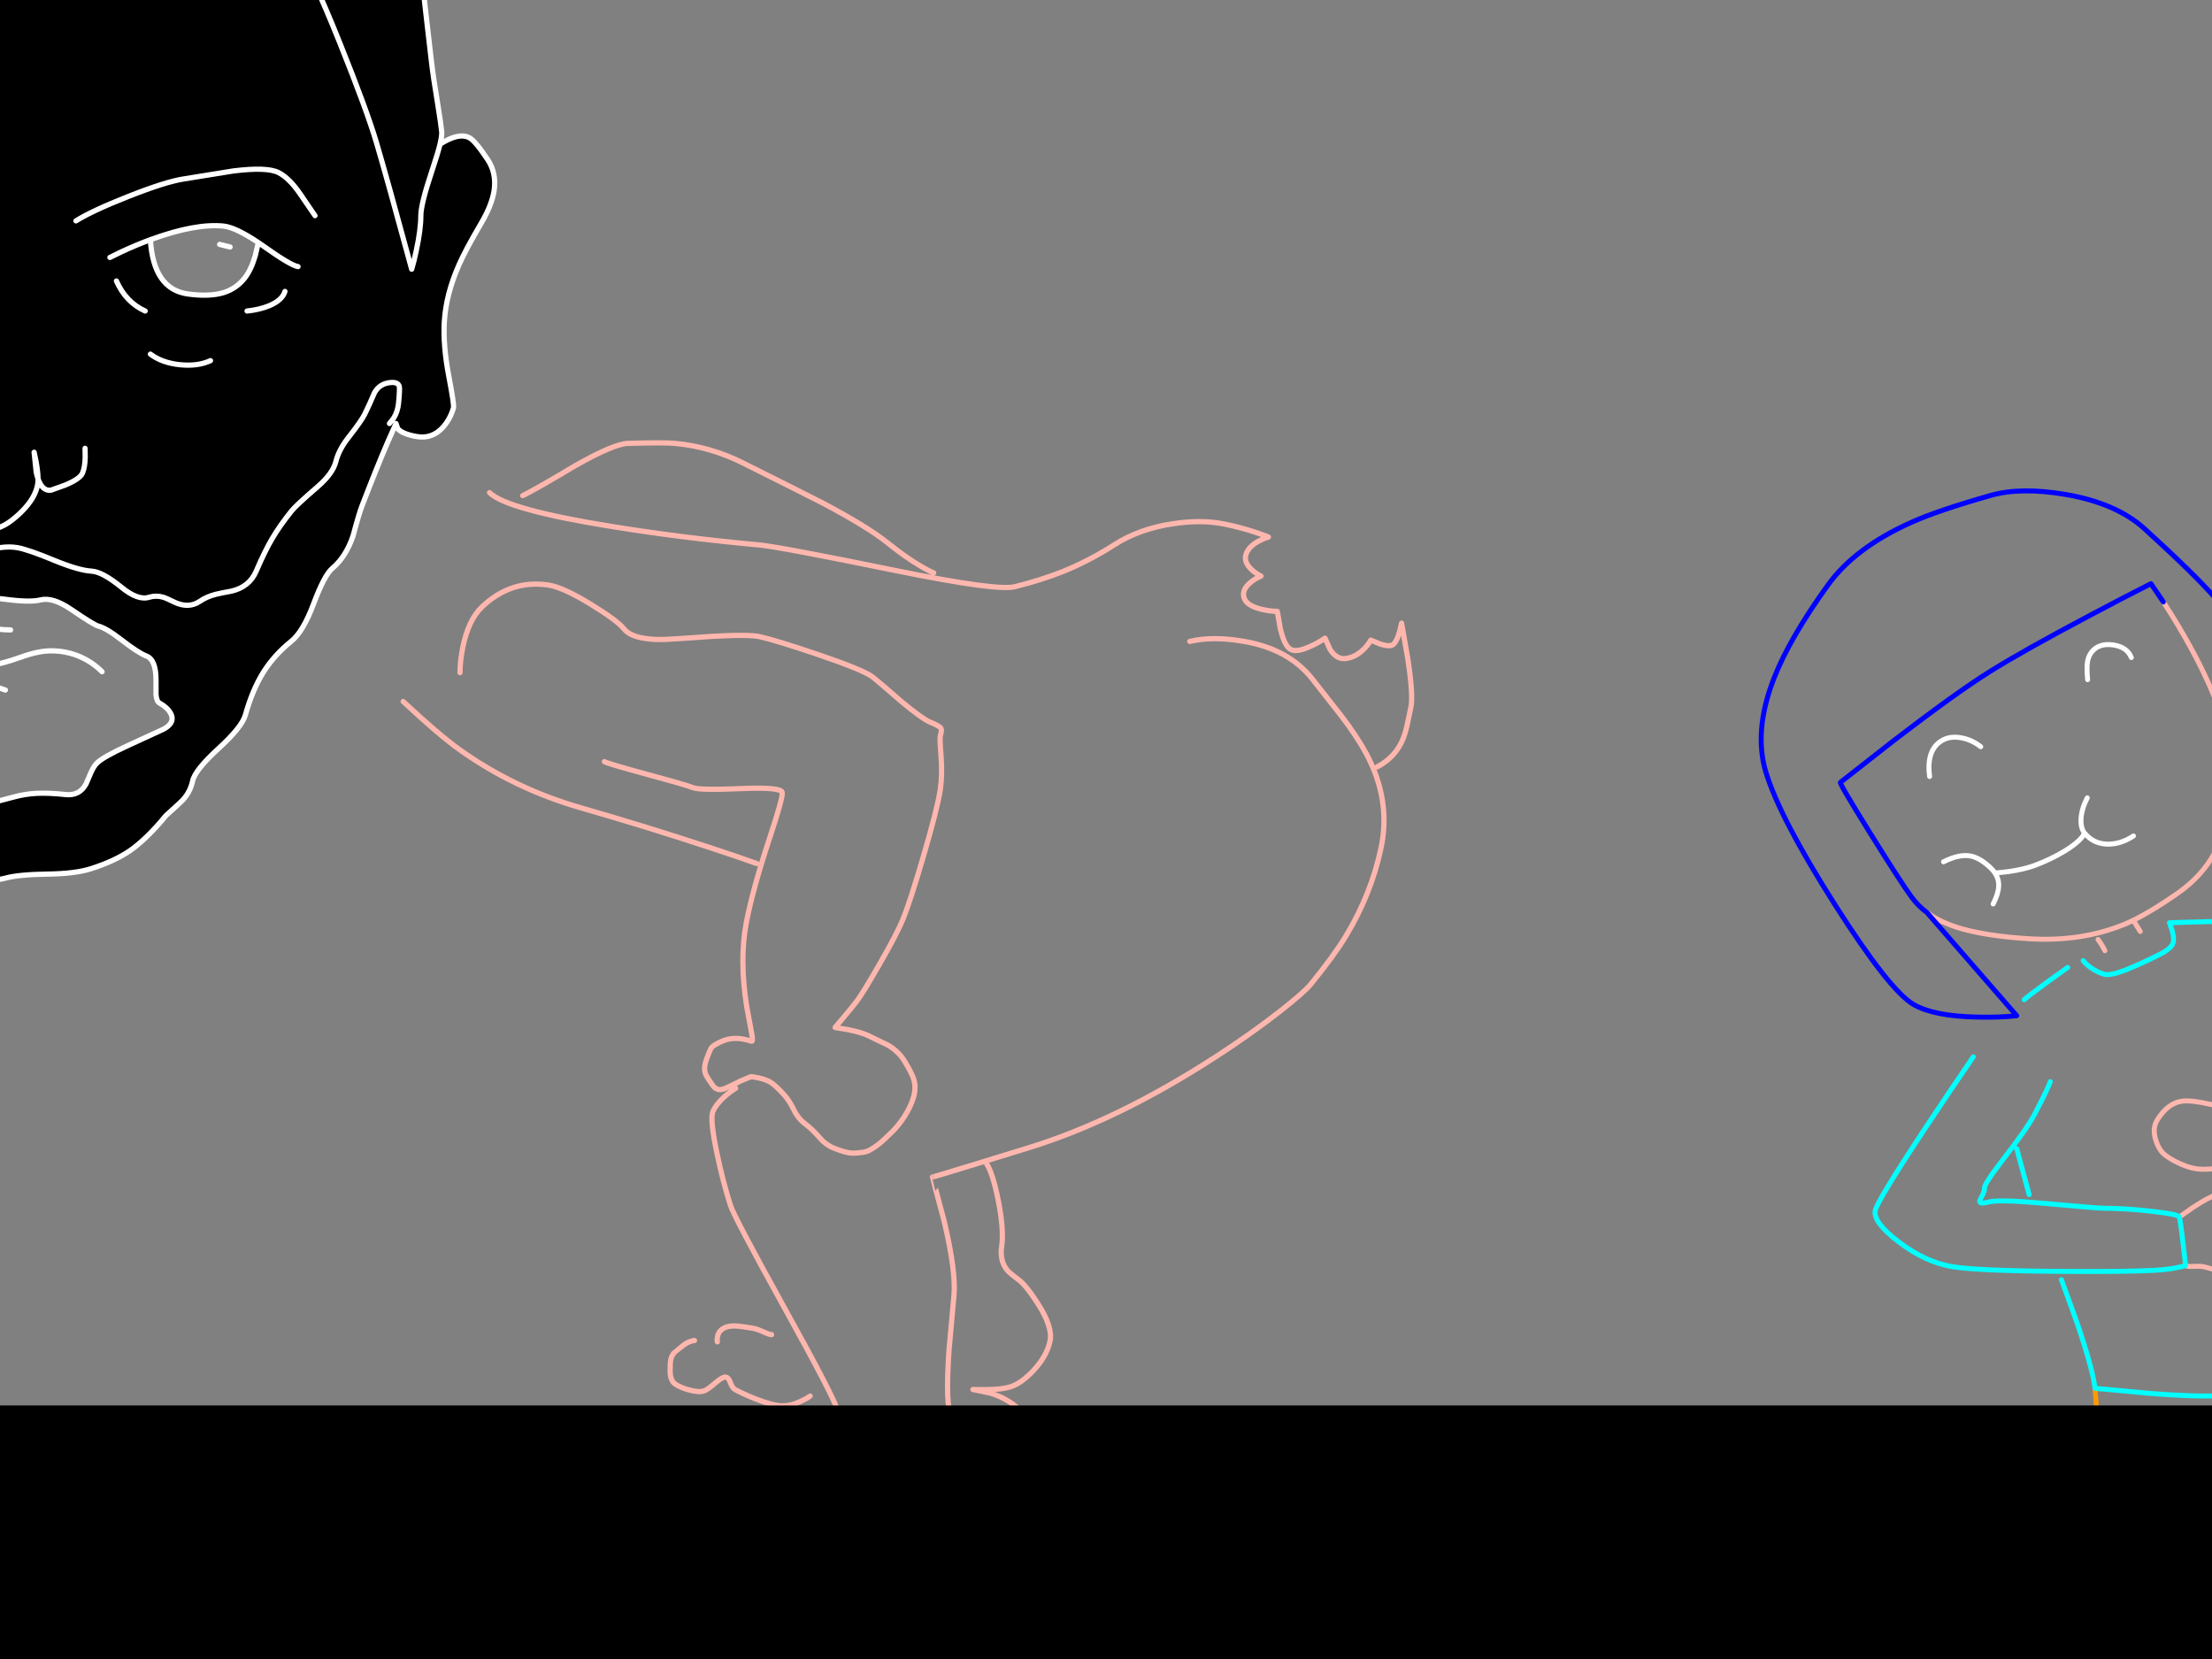 <?xml version="1.0" encoding="utf-8"?>
<svg id="EdithAnim06" image-rendering="inherit" baseProfile="basic" version="1.1" x="0px" y="0px" width="800" height="600" xmlns="http://www.w3.org/2000/svg" xmlns:xlink="http://www.w3.org/1999/xlink">
  <rect width="100%" height="100%" fill="#808080" stroke="none"/>
  <g id="Jean-Renof67r1" overflow="visible">
    <g id="Bec-nom-Jean">
      <path id="Layer3_0_1_STROKES" stroke="#F90" stroke-width="1.796" stroke-linejoin="round" stroke-linecap="round" fill="none" d="M790.4,457.691 Q790.22,457.557 790.041,457.422 M757.668,502.098 Q758.476,510 758.386,519.115 758.296,527.96 757.443,532.63 M808.584,438.609 Q806.294,438.923 805.396,439.103 805.082,439.238 804.858,439.238" test="Bec nom Jean"/>
      <path id="Layer3_0_2_STROKES" stroke="#FFF" stroke-width="1.796" stroke-linejoin="round" stroke-linecap="round" fill="none" d="M755.019,245.808 Q754.615,241.453 754.974,239.298 755.513,236.29 757.713,234.583 760.362,232.563 764.717,233.326 769.387,234.179 770.823,237.816 M754.884,288.553 Q752.863,292.459 752.639,296.051 752.421,299.467 753.919,301.305 753.947,301.35 753.986,301.395 757.264,305.301 762.517,305.301 767.187,305.256 771.587,302.337 M702.89,311.677 Q708.547,308.848 712.543,309.566 715.776,310.105 719.503,313.473 720.805,314.64 721.523,315.763 L726.417,315.224 Q732.03,314.416 735.801,313.024 741.594,310.868 746.533,307.905 750.962,305.234 752.908,302.854 753.548,302.059 753.919,301.305 M697.861,280.83 Q696.649,271.491 701.992,268.034 705.135,266.013 709.445,266.866 713.217,267.585 716.36,270.054 M721.523,315.763 Q722.517,317.268 722.78,318.95 722.925,319.931 722.825,320.971 722.601,323.44 720.85,326.943" test="Bec nom Jean"/>
      <path id="Layer3_0_3_STROKES" stroke="#FEB7AE" stroke-width="1.796" stroke-linejoin="round" stroke-linecap="round" fill="none" d="M782.408,217.701 Q787.796,225.963 792.331,234.269 805.739,258.889 807.013,275.802 807.082,276.713 807.103,278.002 807.417,296.411 800.996,308.354 796.416,316.84 787.796,322.902 776.167,331.029 768.399,334.261 752.774,340.682 733.871,339.515 719.368,338.617 709.894,336.012 701.902,333.767 696.918,330.041 M758.79,339.784 Q760.137,341.58 761.26,343.825 M820.124,396.134 Q817.115,393.978 813.748,391.778 807.013,387.468 805.172,387.513 803.241,387.558 802.343,388.86 801.715,389.803 801.715,390.97 801.715,393.574 802.209,395.729 802.837,398.423 804.049,399.501 805.845,401.073 805.531,400.983 802.747,400.13 799.335,399.366 792.51,397.84 789.232,398.244 783.979,398.917 780.163,405.114 778.322,408.077 779.669,412.342 780.836,416.069 783.081,417.775 785.416,419.526 788.649,420.963 792.6,422.714 795.743,422.849 800.547,423.074 808.45,421.502 M788.2,440.136 L793.273,436.588 Q798.931,432.907 801.715,432.054 806.878,430.527 807.956,430.392 811.009,429.988 812.042,432.054 813.029,434.029 809.707,436.588 808.001,437.846 805.396,439.103 M808.584,438.609 Q814.107,438.519 818.328,441.034 L824.075,444.311 Q829.732,448.218 829.328,451.585 828.789,455.806 826.499,458.949 824.075,462.316 820.797,462.81 816.262,463.484 811.997,463.259 806.429,462.945 805.082,461.014 804.678,460.43 802.388,459.667 801.221,459.263 797.629,458.275 796.012,457.826 793.408,458.006 791.163,458.14 790.4,457.691 M774.056,336.866 L771.811,333.274" test="Bec nom Jean"/>
      <path id="Layer3_0_4_STROKES" stroke="#00F" stroke-width="1.796" stroke-linejoin="round" stroke-linecap="round" fill="none" d="M810.829,282.267 L825.646,308.848 841.227,292.819 Q838.892,289.137 835.345,282.043 828.251,267.899 822.369,251.062 816.217,233.506 801.041,216.129 793.678,207.688 775.673,191.3 765.435,181.961 746.982,178.818 730.818,176.079 719.952,179.177 700.869,184.61 691.575,188.785 670.921,197.945 661.133,211.55 647.348,230.632 641.646,245.135 634.103,264.352 638.683,279.349 643.756,295.917 663.557,327.077 683.403,358.283 692.114,363.312 699.432,367.532 715.147,367.847 723.005,368.026 729.381,367.353 L696.918,330.041 Q693.73,327.706 691.216,324.249 687.399,319.04 676.219,301.08 664.949,282.941 665.623,282.941 L685.334,267.495 Q707.425,250.568 719.503,242.98 731.581,235.392 755.962,222.505 768.129,216.04 777.918,211.101 L782.408,217.701" test="Bec nom Jean"/>
      <path id="Layer3_0_5_STROKES" stroke="#0FF" stroke-width="1.796" stroke-linejoin="round" stroke-linecap="round" fill="none" d="M818.507,401.477 L816.711,404.754 Q815.05,409.02 815.589,413.824 816.172,418.808 816.756,419.212 817.385,419.661 821.426,420.559 825.377,422.176 841.676,422.804 856.897,423.388 864.575,422.625 872.971,421.816 881.233,420.245 891.245,418.359 893.984,416.518 896.813,414.632 902.111,406.101 907.14,398.019 907.679,395.191 908.217,392.586 906.287,386.749 904.266,380.598 900.495,374.088 897.082,368.161 886.441,360.618 878.539,355.05 870.861,351.189 864.62,348.091 851.464,343.062 837.096,337.539 832.92,337.09 825.916,336.686 821.92,336.461 814.601,336.057 810.919,334.845 806.923,333.498 801.849,333.318 799.694,333.229 792.465,333.498 L784.608,333.723 785.551,336.372 Q786.359,339.38 785.955,340.907 785.506,342.568 782.812,344.229 781.375,345.127 776.975,347.193 771.632,349.707 768.578,350.874 763.101,352.94 761.035,352.356 758.745,351.683 756.635,350.291 754.615,348.989 753.402,347.417 M729.381,415.441 L733.871,432.054 M790.4,457.691 Q790.4,457.647 790.445,457.647 788.649,441.483 788.2,440.136 787.885,439.148 778.097,438.07 768.578,436.993 761.26,436.993 758.656,436.993 739.169,435.197 722.96,433.715 719.054,434.748 715.147,435.78 716.18,433.805 717.976,430.437 717.707,429.809 717.258,428.641 724.487,419.257 733.287,407.897 735.667,403.318 740.606,393.889 741.504,391.195 M747.79,349.887 Q744.332,352.356 740.606,355.05 733.197,360.438 732.075,361.561 M713.666,382.215 Q705.045,394.787 696.289,408.032 678.778,434.523 678.195,437.891 677.476,442.156 686.726,449.16 696.334,456.479 706.033,458.096 714.833,459.577 744.243,459.802 768.938,459.981 778.771,459.443 784.114,459.173 787.796,458.365 789.637,458.006 790.4,457.691 M745.545,462.81 L751.202,478.435 Q756.949,495.363 757.668,502.098 L778.097,503.983 Q799.874,505.6 806.609,504.343 817.654,502.277 829.418,498.73 845.133,494.016 852.901,489.077 858.738,485.395 867.628,480.276 873.779,476.549 874.453,474.035 875.351,470.802 875.171,465.055 874.991,458.769 873.555,452.708 872.297,447.364 868.885,435.376 L865.697,424.421 M850.431,380.598 L856.044,390.925 M825.242,364.883 L848.456,374.806 Q871.804,385.133 872.657,387.109 875.351,393.395 872.657,394.742 871.579,395.28 861.701,394.742 851.194,394.158 848.411,394.742 845.492,395.325 840.194,395.729 834.357,396.134 831.977,396.538 828.834,397.076 826.41,398.379 824.03,399.636 823.671,399.681" test="Bec nom Jean"/>
    </g>
    <g id="Jean-Reno-body">
      <path id="Layer2_0_1_STROKES" stroke="#FEB7AE" stroke-width="1.89" stroke-linejoin="round" stroke-linecap="round" fill="none" d="M177.044,178.167 Q183.187,184.31 221.507,190.452 247.258,194.61 274.427,197.067 281.703,197.729 324.275,206.422 360.611,213.794 367.037,212.187 376.818,209.73 384.283,206.753 393.78,202.926 402.947,197.067 412.066,191.208 424.256,189.413 434.463,187.853 442.684,189.507 448.59,190.688 454.26,192.578 457.095,193.523 458.749,194.232 457.095,194.704 455.205,195.697 451.52,197.729 450.622,200.516 449.724,203.304 452.795,206.139 454.355,207.509 456.056,208.36 454.166,209.116 452.465,210.486 449.016,213.227 449.913,216.156 450.811,219.133 456.481,220.409 459.316,221.07 461.962,221.117 L463.001,227.165 Q464.466,233.497 466.687,234.82 468.908,236.143 474.294,233.591 476.987,232.363 479.208,230.804 L481.004,234.82 Q483.461,238.741 487.004,238.127 490.548,237.56 493.525,234.489 494.99,232.93 495.746,231.512 L499.195,232.93 Q502.881,234.111 504.062,232.93 505.243,231.748 506.188,228.441 L506.897,225.37 509.165,238.316 Q511.244,252.113 510.204,256.082 510.11,256.413 509.117,261.28 508.409,264.729 507.511,266.997 504.865,273.754 498.108,277.345 M430.304,231.985 Q438.526,230 449.771,231.938 466.167,234.725 474.719,245.687 478.027,249.94 484.925,258.681 490.832,266.383 494.139,272.573 503.069,289.299 499.526,306.404 496.029,323.225 486.674,338.675 482.374,345.763 474.011,356.016 471.648,358.898 462.86,365.797 452.417,373.971 439.707,382.193 404.222,405.203 371.951,415.126 L356.217,419.969 Q358.856,423.27 360.989,433.931 363.162,444.799 362.265,450.799 361.508,455.903 364.202,459.304 364.91,460.249 368.407,462.848 371.195,464.927 375.4,471.542 380.834,480.047 379.747,485.056 378.613,490.489 373.699,495.734 369.258,500.412 365.336,501.593 362.406,502.491 356.831,502.585 L351.869,502.538 358.295,503.861 Q365.525,506.176 369.825,511.043 375.4,517.375 377.668,521.816 380.314,526.919 378.802,529.943 377.763,532.07 374.975,538.496 371.525,544.449 365.1,547.426 359.099,550.214 346.011,547.142 339.443,545.394 336.655,544.685 331.93,543.504 330.135,543.646 327.772,543.835 309.203,548.56 290.397,553.379 283.83,554.041 276.931,554.749 268.662,551.253 264.788,549.458 263.229,548.843 260.677,547.757 259.496,547.898 255.716,548.087 253.778,548.324 250.424,548.796 247.919,550.733 245.085,552.907 241.21,551.962 237.525,551.064 236.58,548.607 235.493,545.819 235.587,544.166 235.729,541.85 237.997,540.102 240.076,538.496 243.383,537.929 245.037,537.692 246.266,537.739 245.368,536.7 244.754,535.33 243.525,532.589 244.848,531.124 246.313,529.518 250.14,528.715 253.353,528.053 255.952,528.29 257.086,528.384 254.534,526.589 251.369,524.368 252.408,523.328 253.637,522.1 256.803,522.194 258.267,522.242 261.858,522.856 263.087,523.045 265.071,524.462 266.489,525.502 267.528,524.982 270.836,523.328 275.277,521.249 282.081,518.083 284.775,517.186 289.027,515.768 293.28,514.823 M189.046,179.254 Q193.204,177.269 208.088,168.386 222.074,160.496 227.082,160.354 240.076,159.976 244.092,160.354 256.897,161.535 268.71,167.441 294.035,180.104 297.674,181.994 313.881,190.594 320.921,196.264 327.725,201.745 333.395,205.005 336.23,206.659 337.694,207.179 M166.366,243.277 Q166.366,239.214 167.358,234.205 169.39,224.141 174.398,219.416 184.935,209.494 198.496,211.62 203.694,212.423 213.852,218.66 223.208,224.378 225.665,227.449 227.602,229.859 232.421,230.756 236.107,231.465 241.021,231.229 243.667,231.134 257.606,230.142 271.025,229.386 274.852,230.284 281.184,231.748 295.831,236.71 312.605,242.427 315.723,244.931 318.086,246.821 326.118,253.814 333.631,260.051 336.513,261.232 339.821,262.556 340.34,263.453 340.671,264.068 340.057,266.241 339.821,267.092 340.34,273.376 340.86,280.227 340.057,285.614 339.065,292.276 333.962,309.711 329.142,326.154 326.591,332.391 324.512,337.541 317.944,348.976 311.943,359.418 309.817,362.159 308.352,364.096 305.045,368.018 L302.021,371.609 306.557,372.364 Q311.66,373.357 314.306,374.68 316.432,375.766 321.063,377.94 324.937,380.208 327.063,383.657 329.851,388.193 330.513,390.461 331.363,393.438 330.371,396.887 329.379,400.289 327.016,403.927 325.079,406.904 322.811,409.172 319.739,412.244 317.85,413.756 314.495,416.449 312.179,416.732 309.108,417.157 307.691,417.016 305.517,416.78 301.785,415.315 298.761,414.133 296.634,411.677 293.657,408.275 291.626,406.81 288.791,404.731 287.326,401.801 285.483,398.021 283.593,395.942 280.475,392.493 278.443,391.265 276.978,390.414 274.143,389.8 271.875,389.327 271.497,389.422 270.127,390.036 267.765,390.981 263.512,393.155 261.905,393.769 259.307,394.714 257.842,392.635 255.527,389.422 255.149,388.335 254.393,386.209 255.479,383.185 256.803,379.594 257.322,378.885 258.126,377.893 261.15,376.57 265.686,374.538 271.781,376.57 272.442,376.806 271.781,373.357 270.08,364.096 270.032,363.859 267.386,347.133 269.891,333.809 272.206,321.665 278.349,303.096 283.31,288.118 282.885,286.559 282.365,284.621 268.52,285.188 253.117,285.85 250.754,284.905 248.109,283.865 233.272,279.849 219.428,276.069 218.577,275.455 M145.812,253.72 Q159.042,266.052 166.461,271.297 186.211,285.33 210.308,292.229 233.933,299.032 256.188,306.356 267.292,309.994 273.671,312.31 M302.682,509.626 Q301.69,505.468 283.782,473.149 265.544,440.168 264.174,435.916 261.433,427.316 259.307,417.157 256.708,404.778 257.795,402.085 258.881,399.486 261.858,396.793 263.796,394.997 266.064,393.58 M292.996,504.901 Q291.72,505.846 289.736,506.744 285.861,508.586 282.601,508.444 279.246,508.303 273.057,505.846 268.568,504.05 265.827,502.538 264.835,501.971 264.079,499.845 263.417,498.049 262.284,498.049 261.15,498.049 258.693,500.176 255.905,502.585 254.723,503.011 252.928,503.672 249.337,502.727 246.171,501.877 244.328,500.648 242.864,499.703 242.486,497.53 242.249,496.018 242.438,492.852 242.58,490.537 243.903,489.166 243.95,489.072 246.927,486.709 248.392,485.528 249.951,485.056 250.707,484.819 251.18,484.819 M259.448,485.292 Q259.26,484.489 259.496,483.449 259.874,481.37 261.811,480.331 263.748,479.291 267.056,479.622 268.898,479.811 271.97,480.331 273.34,480.472 275.891,481.607 278.301,482.693 279.057,482.693 M293.28,522.147 Q286.145,525.88 278.349,529.66 262.851,537.314 259.732,537.739 256.614,538.165 253.259,538.023 L250.518,537.739 M356.217,419.969 L356.169,419.992 Q337.694,425.662 337.269,425.662 337.175,425.662 341.522,441.869 345.774,459.919 345.018,468.518 L343.223,488.269 Q341.852,508.681 344.073,512.225" test="Jean Reno body"/>
    </g>
    <g id="Jean-Renof0r1">
      <g id="JeanRenoFace">
        <path fill="#000" stroke="none" d="M44.185,-55.491 Q39.602,-52.137 37.381,-47.695 34.263,-41.411 28.687,-34.89 21.411,-26.291 16.119,-25.96 11.157,-25.677 -2.687,-31.11 -17.381,-37.3 -21.209,-38.718 -25.65,-40.371 -31.698,-47.553 -39.542,-56.814 -41.101,-58.137 -43.038,-59.791 -44.03,-62.343 -44.834,-65.178 -45.164,-66.264 -45.731,-68.202 -46.771,-68.627 -48.047,-69.194 -51.023,-68.06 -58.678,-65.461 -61.985,-63.996 -67.467,-61.587 -72.286,-56.72 -80.555,-48.64 -84.76,-44.529 -92.273,-37.111 -95.438,-33.048 -113.866,-8.95 -119.536,-1.863 -123.552,3.146 -125.679,8.674 -127.427,13.21 -128.986,21.29 -130.876,31.212 -138.908,58.617 L-139.239,88.904 Q-139.568,123.106 -139.334,143.762 -135.743,147.022 -133.239,152.125 -131.679,155.196 -128.514,162.615 -127.096,165.639 -126.245,172.442 -125.631,177.876 -121.899,182.932 -118.638,187.374 -114.527,190.634 -110.842,193.516 -108.196,197.58 -107.204,199.091 -102.384,209.77 -99.549,216.101 -95.911,216.952 -94.871,217.188 -86.697,220.968 -81.122,223.567 -77.483,222.15 -75.593,221.394 -73.184,221.488 -71.813,221.535 -69.026,221.724 -63.639,221.866 -58.111,217.425 -53.291,213.55 -43.7,210.148 -35.384,207.218 -33.541,204.667 -32.265,202.919 -30.659,202.872 -29.572,202.872 -27.446,203.769 -22.248,206.037 -18.846,204.667 -15.302,203.249 -6.845,199.753 .763,197.154 6.196,198.052 9.976,198.666 19.663,202.682 28.545,206.321 33.129,206.557 37.051,206.793 43.902,212.369 49.902,217.283 53.919,216.007 56.376,215.251 58.927,215.96 59.967,216.243 63.133,217.802 68.283,220.212 72.346,217.425 74.756,215.771 78.111,214.92 80.048,214.448 83.733,213.786 90.207,212.274 92.664,206.557 95.829,199.186 98.523,194.65 101.122,190.209 105.421,184.822 107.028,182.79 114.871,176.033 120.399,171.261 121.486,166.867 122.573,162.567 126.164,158.031 130.7,152.22 131.881,149.857 133.535,146.55 135.425,142.061 137.079,139.084 140.386,138.47 143.883,137.855 144.402,139.745 144.639,140.549 144.166,145.605 143.883,148.865 142.324,151.322 L140.859,153.165 142.324,151.322 Q143.883,148.865 144.166,145.605 144.639,140.549 144.402,139.745 143.883,137.855 140.386,138.47 137.079,139.084 135.425,142.061 133.535,146.55 131.881,149.857 130.7,152.22 126.164,158.031 122.573,162.567 121.486,166.867 120.399,171.261 114.871,176.033 107.028,182.79 105.421,184.822 101.122,190.209 98.523,194.65 95.829,199.186 92.664,206.557 90.207,212.274 83.733,213.786 80.048,214.448 78.111,214.92 74.756,215.771 72.346,217.425 68.283,220.212 63.133,217.802 59.967,216.243 58.927,215.96 56.376,215.251 53.919,216.007 49.902,217.283 43.902,212.369 37.051,206.793 33.129,206.557 28.545,206.321 19.663,202.682 9.976,198.666 6.196,198.052 .763,197.154 -6.845,199.753 -15.302,203.249 -18.846,204.667 -22.248,206.037 -27.446,203.769 -29.572,202.872 -30.659,202.872 -32.265,202.919 -33.541,204.667 -35.384,207.218 -43.7,210.148 -53.291,213.55 -58.111,217.425 -63.639,221.866 -69.026,221.724 -71.813,221.535 -73.184,221.488 -75.593,221.394 -77.483,222.15 -81.122,223.567 -86.697,220.968 -94.871,217.188 -95.911,216.952 -99.549,216.101 -102.384,209.77 -107.204,199.091 -108.196,197.58 -110.842,193.516 -114.527,190.634 -118.638,187.374 -121.899,182.932 -125.631,177.876 -126.245,172.442 -127.096,165.639 -128.514,162.615 -131.679,155.196 -133.239,152.125 -135.743,147.022 -139.334,143.762 -139.335,143.88 -139.334,143.998 -139.097,161.15 -138.436,167.34 -137.963,172.065 -136.168,179.955 -134.231,188.224 -131.348,197.816 -131.112,198.525 -124.781,211.613 -118.733,224.181 -116.701,232.072 -112.448,248.799 -109.566,253.287 -108.007,255.744 -104.841,258.721 -102.809,260.658 -96.856,266.092 -95.249,267.604 -89.485,274.975 -83.815,282.251 -82.114,283.764 -77.956,287.496 -70.112,291.654 -63.356,295.198 -59.528,299.64 -52.583,307.672 -46.818,310.79 -40.581,314.098 -31.178,314.287 -30.989,314.287 -16.295,317.028 -4.293,319.295 1.944,317.595 6.763,316.271 17.206,316.13 27.222,315.988 32.845,314.193 41.492,311.452 47.115,307.578 53.116,303.372 60.061,294.915 63.605,291.749 65.448,290.001 68.708,286.882 69.653,282.488 70.503,278.519 78.914,270.817 87.514,262.973 88.742,258.579 91.293,249.46 95.31,243.034 99.232,236.844 105.279,231.978 109.627,228.528 113.454,218.275 117.328,207.975 120.163,205.565 125.077,201.454 127.676,193.847 129.849,185.72 130.936,182.932 136.276,169.04 140.292,159.732 L143.221,153.165 143.836,155.007 Q145.489,156.992 150.781,157.89 156.31,158.835 160.231,154.487 162.83,151.558 164.011,147.495 164.295,146.455 162.358,136.296 160.184,124.956 160.704,116.262 161.318,106.387 165.949,95.897 168.264,90.558 173.981,80.825 177.903,74.163 178.706,68.918 179.651,62.634 176.344,57.672 171.855,50.916 169.776,49.829 165.949,47.797 159.145,52.144 158.247,55.782 156.168,61.972 152.199,73.879 152.199,77.99 152.199,82.998 150.545,90.7 149.742,94.527 148.891,97.362 139.914,64.287 136.134,51.53 132.637,39.765 122.904,15.525 112.083,-11.407 108.256,-15.565 103.956,-20.243 90.726,-31.252 77.355,-42.403 71.401,-46.278 68.85,-47.931 61.715,-54.641 56.99,-59.082 53.446,-59.082 49.005,-59.082 44.185,-55.491 M108.729,70.383 Q113.879,77.943 113.926,77.99 113.879,77.943 108.729,70.383 104.665,64.382 100.696,62.397 96.491,60.318 84.348,61.83 70.693,64.051 66.204,64.76 59.683,65.799 46.312,71.091 33.365,76.194 27.459,79.88 33.365,76.194 46.312,71.091 59.683,65.799 66.204,64.76 70.693,64.051 84.348,61.83 96.491,60.318 100.696,62.397 104.665,64.382 108.729,70.383 M93.42,87.723 L92.333,92.448 Q90.774,97.74 88.411,100.67 85.434,104.403 80.898,105.82 75.89,107.379 68.094,106.34 55.478,104.686 54.391,86.684 49.217,88.606 43.996,91.031 L39.744,93.11 43.996,91.031 Q49.217,88.606 54.391,86.684 54.462,86.662 54.533,86.636 70.74,80.73 80.851,81.77 85.246,82.234 93.42,87.723 94.385,88.373 95.404,89.094 105.185,96.039 107.784,96.417 105.185,96.039 95.404,89.094 94.385,88.373 93.42,87.723 M97.436,110.545 Q102.114,108.56 103.059,105.395 102.114,108.56 97.436,110.545 93.892,112.01 89.356,112.482 93.892,112.01 97.436,110.545 M65.07,131.902 Q71.496,132.564 76.126,130.437 71.496,132.564 65.07,131.902 58.597,131.24 54.391,128.075 58.597,131.24 65.07,131.902 M42.106,101.615 Q45.508,109.316 52.501,112.482 45.508,109.316 42.106,101.615 M30.813,165.402 L30.766,162.142 30.813,165.402 Q30.719,169.04 29.821,171.12 28.923,173.199 23.631,175.419 L18.481,177.262 Q15.363,177.782 13.756,173.151 13.756,173.34 13.756,173.482 13.756,176.837 11.535,180.475 9.079,184.397 4.306,188.13 -.939,192.24 -7.506,191.91 -14.688,191.531 -22.154,185.767 -28.485,180.9 -31.084,170.883 -33.068,163.37 -32.596,155.055 -32.312,149.857 -27.729,135.068 -22.862,120.042 -22.154,117.207 -21.209,113.664 -21.114,101.756 -21.209,89.33 -21.209,86.967 -21.209,82.053 -23.335,76.809 -26.17,69.957 -31.178,68.067 -34.25,66.933 -40.817,66.177 -46.913,65.469 -52.913,62.87 -61.229,59.231 -73.751,57.105 -86.556,54.885 -92.131,56.255 -97.565,57.625 -104.18,61.972 -110.322,66.083 -114.811,70.902 -110.322,66.083 -104.18,61.972 -97.565,57.625 -92.131,56.255 -86.556,54.885 -73.751,57.105 -61.229,59.231 -52.913,62.87 -46.913,65.469 -40.817,66.177 -34.25,66.933 -31.178,68.067 -26.17,69.957 -23.335,76.809 -21.209,82.053 -21.209,86.967 -21.209,89.33 -21.114,101.756 -21.209,113.664 -22.154,117.207 -22.862,120.042 -27.729,135.068 -32.312,149.857 -32.596,155.055 -33.068,163.37 -31.084,170.883 -28.485,180.9 -22.154,185.767 -14.688,191.531 -7.506,191.91 -.939,192.24 4.306,188.13 9.079,184.397 11.535,180.475 13.756,176.837 13.756,173.482 13.756,173.34 13.756,173.151 13.378,172.112 13.095,170.789 L12.339,163.56 13.048,166.914 Q13.709,170.6 13.756,173.151 15.363,177.782 18.481,177.262 L23.631,175.419 Q28.923,173.199 29.821,171.12 30.719,169.04 30.813,165.402 M35.491,226.402 Q38.468,227.158 44.043,231.505 50.092,236.183 52.974,237.27 56.423,238.593 56.423,245.963 56.423,250.783 56.423,251.161 56.612,253.665 57.699,254.28 61.006,256.169 61.951,258.485 63.227,261.509 59.116,263.73 58.408,264.107 46.17,269.683 37.287,273.746 35.019,276.015 33.885,277.149 32.845,279.511 L31.144,283.48 Q28.782,287.921 23.679,287.355 17.536,286.693 13,286.929 8.89,287.165 4.779,288.299 -5.096,290.993 -8.357,291.56 -18.185,293.213 -21.209,290.189 -31.462,280.078 -37.793,276.015 -40.25,274.455 -43.7,268.833 -46.913,263.54 -49.606,262.312 -52.724,260.895 -53.811,259.052 -54.803,256.642 -56.221,254.752 -57.969,252.39 -57.969,249.082 L-57.638,246.247 Q-55.465,240.388 -51.543,235.143 -49.795,232.828 -44.408,226.874 -41.81,223.992 -36.707,222.811 -30.706,221.346 -28.343,219.787 -25.13,217.661 -18.705,217.425 -11.286,217.188 -9.396,216.48 -6.892,215.582 1.755,216.716 10.827,217.944 14.701,216.952 19.096,215.865 25.805,220.449 33.979,226.024 35.491,226.402 M-39.683,88.385 Q-48.595,83.928 -51.827,82.431 L-51.401,83.518 Q-51.118,85.503 -51.968,89.802 -53.102,95.709 -57.024,98.685 -61.844,102.418 -71.341,102.087 -80.366,101.756 -84.666,95.897 -87.312,92.165 -88.493,84.983 -99.732,89.338 -102.526,93.11 -99.732,89.338 -88.493,84.983 -88.33,84.953 -88.162,84.888 -81.689,82.479 -74.034,80.447 -67.419,78.699 -64.726,78.462 -61.371,78.179 -52.724,82.006 -52.346,82.174 -51.827,82.431 -48.595,83.928 -39.683,88.385 M-44.219,106.387 Q-41.573,102.938 -41.573,99.252 -41.573,102.938 -44.219,106.387 -46.676,109.553 -50.078,111.065 -46.676,109.553 -44.219,106.387 M-97.517,111.017 Q-93.076,114.703 -88.351,115.79 -93.076,114.703 -97.517,111.017 -102.148,107.143 -104.888,101.615 -102.148,107.143 -97.517,111.017 M-88.823,124.295 Q-83.909,128.595 -81.83,129.445 -76.444,131.619 -68.506,128.547 -76.444,131.619 -81.83,129.445 -83.909,128.595 -88.823,124.295 M98.286,-89.842 Q93.467,-91.26 91.341,-92.63 88.411,-94.425 87.939,-97.355 87.041,-102.647 95.215,-107.608 99.279,-110.112 103.531,-111.53 99.42,-112.002 93.987,-111.766 83.119,-111.294 76.599,-107.75 73.102,-105.813 70.126,-106.285 68.141,-106.569 65.212,-108.317 61.762,-110.396 60.203,-110.916 57.037,-112.002 53.446,-111.057 47.445,-109.498 36.011,-114.885 29.301,-118.05 28.404,-118.428 24.765,-119.846 23.206,-119.09 20.041,-117.483 .148,-118.381 -17.429,-119.184 -26.453,-120.507 -32.407,-121.405 -41.337,-128.823 L-49.133,-136.1 -48.472,-132.84 Q-47.763,-129.012 -47.669,-125.988 -47.291,-116.444 -52.913,-119.09 -58.536,-121.736 -70.443,-122.114 L-81.263,-121.925 -73.514,-114.837 Q-66.805,-107.986 -71.813,-109.167 -76.822,-110.349 -87.359,-106.096 L-96.856,-101.607 -94.682,-101.466 Q-92.178,-101.182 -90.524,-100.473 -85.232,-98.253 -90.241,-92.63 -100.872,-80.723 -106.259,-73.824 -117.788,-59.035 -127.568,-41.553 -135.506,-27.378 -138.152,5.934 -139.806,27.054 -139.145,51.388 -139.05,55.924 -138.908,58.617 -130.876,31.212 -128.986,21.29 -127.427,13.21 -125.679,8.674 -123.552,3.146 -119.536,-1.863 -113.866,-8.95 -95.438,-33.048 -92.273,-37.111 -84.76,-44.529 -80.555,-48.64 -72.286,-56.72 -67.467,-61.587 -61.985,-63.996 -58.678,-65.461 -51.023,-68.06 -48.047,-69.194 -46.771,-68.627 -45.731,-68.202 -45.164,-66.264 -44.834,-65.178 -44.03,-62.343 -43.038,-59.791 -41.101,-58.137 -39.542,-56.814 -31.698,-47.553 -25.65,-40.371 -21.209,-38.718 -17.381,-37.3 -2.687,-31.11 11.157,-25.677 16.119,-25.96 21.411,-26.291 28.687,-34.89 34.263,-41.411 37.381,-47.695 39.602,-52.137 44.185,-55.491 49.005,-59.082 53.446,-59.082 56.99,-59.082 61.715,-54.641 68.85,-47.931 71.401,-46.278 77.355,-42.403 90.726,-31.252 103.956,-20.243 108.256,-15.565 112.083,-11.407 122.904,15.525 132.637,39.765 136.134,51.53 139.914,64.287 148.891,97.362 149.742,94.527 150.545,90.7 152.199,82.998 152.199,77.99 152.199,73.879 156.168,61.972 158.247,55.782 159.145,52.144 159.853,49.025 159.759,47.75 159.522,45.151 158.247,37.26 156.735,28.283 155.979,21.762 153.285,-1.437 152.908,-5.218 150.97,-24.023 151.254,-29.74 151.585,-36.166 137.362,-56.578 123.66,-76.281 115.344,-82.707 110.949,-86.109 98.286,-89.842Z" test="JeanRenoFace" vector-effect="non-scaling-stroke" stroke-width="1"/>
        <path id="Layer4_0_1_STROKES" stroke="#FFF" stroke-width="1.89" stroke-linejoin="round" stroke-linecap="round" fill="none" d="M-138.908,58.617 Q-139.05,55.924 -139.145,51.388 -139.806,27.054 -138.152,5.934 -135.506,-27.378 -127.568,-41.553 -117.788,-59.035 -106.259,-73.824 -100.872,-80.723 -90.241,-92.63 -85.232,-98.253 -90.524,-100.473 -92.178,-101.182 -94.682,-101.466 L-96.856,-101.607 -87.359,-106.096 Q-76.822,-110.349 -71.813,-109.167 -66.805,-107.986 -73.514,-114.837 L-81.263,-121.925 -70.443,-122.114 Q-58.536,-121.736 -52.913,-119.09 -47.291,-116.444 -47.669,-125.988 -47.763,-129.012 -48.472,-132.84 L-49.133,-136.1 -41.337,-128.823 Q-32.407,-121.405 -26.453,-120.507 -17.429,-119.184 .148,-118.381 20.041,-117.483 23.206,-119.09 24.765,-119.846 28.404,-118.428 29.301,-118.05 36.011,-114.885 47.445,-109.498 53.446,-111.057 57.037,-112.002 60.203,-110.916 61.762,-110.396 65.212,-108.317 68.141,-106.569 70.126,-106.285 73.102,-105.813 76.599,-107.75 83.119,-111.294 93.987,-111.766 99.42,-112.002 103.531,-111.53 99.279,-110.112 95.215,-107.608 87.041,-102.647 87.939,-97.355 88.411,-94.425 91.341,-92.63 93.467,-91.26 98.286,-89.842 110.949,-86.109 115.344,-82.707 123.66,-76.281 137.362,-56.578 151.585,-36.166 151.254,-29.74 150.97,-24.023 152.908,-5.218 153.285,-1.437 155.979,21.762 156.735,28.283 158.247,37.26 159.522,45.151 159.759,47.75 159.853,49.025 159.145,52.144 165.949,47.797 169.776,49.829 171.855,50.916 176.344,57.672 179.651,62.634 178.706,68.918 177.903,74.163 173.981,80.825 168.264,90.558 165.949,95.897 161.318,106.387 160.704,116.262 160.184,124.956 162.358,136.296 164.295,146.455 164.011,147.495 162.83,151.558 160.231,154.487 156.31,158.835 150.781,157.89 145.489,156.992 143.836,155.007 L143.221,153.165 140.292,159.732 Q136.276,169.04 130.936,182.932 129.849,185.72 127.676,193.847 125.077,201.454 120.163,205.565 117.328,207.975 113.454,218.275 109.627,228.528 105.279,231.978 99.232,236.844 95.31,243.034 91.293,249.46 88.742,258.579 87.514,262.973 78.914,270.817 70.503,278.519 69.653,282.488 68.708,286.882 65.448,290.001 63.605,291.749 60.061,294.915 53.116,303.372 47.115,307.578 41.492,311.452 32.845,314.193 27.222,315.988 17.206,316.13 6.763,316.271 1.944,317.595 -4.293,319.295 -16.295,317.028 -30.989,314.287 -31.178,314.287 -40.581,314.098 -46.818,310.79 -52.583,307.672 -59.528,299.64 -63.356,295.198 -70.112,291.654 -77.956,287.496 -82.114,283.764 -83.815,282.251 -89.485,274.975 -95.249,267.604 -96.856,266.092 -102.809,260.658 -104.841,258.721 -108.007,255.744 -109.566,253.287 -112.448,248.799 -116.701,232.072 -118.733,224.181 -124.781,211.613 -131.112,198.525 -131.348,197.816 -134.231,188.224 -136.168,179.955 -137.963,172.065 -138.436,167.34 -139.097,161.15 -139.334,143.998 -139.335,143.88 -139.334,143.762 -139.568,123.106 -139.239,88.904 L-138.908,58.617 Q-130.876,31.212 -128.986,21.29 -127.427,13.21 -125.679,8.674 -123.552,3.146 -119.536,-1.863 -113.866,-8.95 -95.438,-33.048 -92.273,-37.111 -84.76,-44.529 -80.555,-48.64 -72.286,-56.72 -67.467,-61.587 -61.985,-63.996 -58.678,-65.461 -51.023,-68.06 -48.047,-69.194 -46.771,-68.627 -45.731,-68.202 -45.164,-66.264 -44.834,-65.178 -44.03,-62.343 -43.038,-59.791 -41.101,-58.137 -39.542,-56.814 -31.698,-47.553 -25.65,-40.371 -21.209,-38.718 -17.381,-37.3 -2.687,-31.11 11.157,-25.677 16.119,-25.96 21.411,-26.291 28.687,-34.89 34.263,-41.411 37.381,-47.695 39.602,-52.137 44.185,-55.491 49.005,-59.082 53.446,-59.082 56.99,-59.082 61.715,-54.641 68.85,-47.931 71.401,-46.278 77.355,-42.403 90.726,-31.252 103.956,-20.243 108.256,-15.565 112.083,-11.407 122.904,15.525 132.637,39.765 136.134,51.53 139.914,64.287 148.891,97.362 149.742,94.527 150.545,90.7 152.199,82.998 152.199,77.99 152.199,73.879 156.168,61.972 158.247,55.782 159.145,52.144 M27.459,79.88 Q33.365,76.194 46.312,71.091 59.683,65.799 66.204,64.76 70.693,64.051 84.348,61.83 96.491,60.318 100.696,62.397 104.665,64.382 108.729,70.383 113.879,77.943 113.926,77.99 M54.391,86.684 Q55.478,104.686 68.094,106.34 75.89,107.379 80.898,105.82 85.434,104.403 88.411,100.67 90.774,97.74 92.333,92.448 L93.42,87.723 Q85.246,82.234 80.851,81.77 70.74,80.73 54.533,86.636 54.462,86.662 54.391,86.684 49.217,88.606 43.996,91.031 L39.744,93.11 M93.42,87.723 Q94.385,88.373 95.404,89.094 105.185,96.039 107.784,96.417 M89.356,112.482 Q93.892,112.01 97.436,110.545 102.114,108.56 103.059,105.395 M-139.334,143.762 Q-135.743,147.022 -133.239,152.125 -131.679,155.196 -128.514,162.615 -127.096,165.639 -126.245,172.442 -125.631,177.876 -121.899,182.932 -118.638,187.374 -114.527,190.634 -110.842,193.516 -108.196,197.58 -107.204,199.091 -102.384,209.77 -99.549,216.101 -95.911,216.952 -94.871,217.188 -86.697,220.968 -81.122,223.567 -77.483,222.15 -75.593,221.394 -73.184,221.488 -71.813,221.535 -69.026,221.724 -63.639,221.866 -58.111,217.425 -53.291,213.55 -43.7,210.148 -35.384,207.218 -33.541,204.667 -32.265,202.919 -30.659,202.872 -29.572,202.872 -27.446,203.769 -22.248,206.037 -18.846,204.667 -15.302,203.249 -6.845,199.753 .763,197.154 6.196,198.052 9.976,198.666 19.663,202.682 28.545,206.321 33.129,206.557 37.051,206.793 43.902,212.369 49.902,217.283 53.919,216.007 56.376,215.251 58.927,215.96 59.967,216.243 63.133,217.802 68.283,220.212 72.346,217.425 74.756,215.771 78.111,214.92 80.048,214.448 83.733,213.786 90.207,212.274 92.664,206.557 95.829,199.186 98.523,194.65 101.122,190.209 105.421,184.822 107.028,182.79 114.871,176.033 120.399,171.261 121.486,166.867 122.573,162.567 126.164,158.031 130.7,152.22 131.881,149.857 133.535,146.55 135.425,142.061 137.079,139.084 140.386,138.47 143.883,137.855 144.402,139.745 144.639,140.549 144.166,145.605 143.883,148.865 142.324,151.322 L140.859,153.165 M79.434,88.385 L83.214,89.33 M54.391,128.075 Q58.597,131.24 65.07,131.902 71.496,132.564 76.126,130.437 M42.106,101.615 Q45.508,109.316 52.501,112.482 M13.756,173.151 Q15.363,177.782 18.481,177.262 L23.631,175.419 Q28.923,173.199 29.821,171.12 30.719,169.04 30.813,165.402 L30.766,162.142 M13.756,173.151 Q13.709,170.6 13.048,166.914 L12.339,163.56 13.095,170.789 Q13.378,172.112 13.756,173.151 13.756,173.34 13.756,173.482 13.756,176.837 11.535,180.475 9.079,184.397 4.306,188.13 -.939,192.24 -7.506,191.91 -14.688,191.531 -22.154,185.767 -28.485,180.9 -31.084,170.883 -33.068,163.37 -32.596,155.055 -32.312,149.857 -27.729,135.068 -22.862,120.042 -22.154,117.207 -21.209,113.664 -21.114,101.756 -21.209,89.33 -21.209,86.967 -21.209,82.053 -23.335,76.809 -26.17,69.957 -31.178,68.067 -34.25,66.933 -40.817,66.177 -46.913,65.469 -52.913,62.87 -61.229,59.231 -73.751,57.105 -86.556,54.885 -92.131,56.255 -97.565,57.625 -104.18,61.972 -110.322,66.083 -114.811,70.902 M-42.991,242.467 Q-38.833,239.821 -33.257,238.215 -27.209,236.466 -22.154,236.797 -19.413,236.986 -13.223,239.207 -8.026,241.097 -3.254,240.577 .526,240.152 7.614,237.648 13.898,235.38 18.481,235.38 24.34,235.38 29.49,237.742 33.649,239.679 36.909,242.939 M-57.638,246.247 Q-55.465,240.388 -51.543,235.143 -49.795,232.828 -44.408,226.874 -41.81,223.992 -36.707,222.811 -30.706,221.346 -28.343,219.787 -25.13,217.661 -18.705,217.425 -11.286,217.188 -9.396,216.48 -6.892,215.582 1.755,216.716 10.827,217.944 14.701,216.952 19.096,215.865 25.805,220.449 33.979,226.024 35.491,226.402 38.468,227.158 44.043,231.505 50.092,236.183 52.974,237.27 56.423,238.593 56.423,245.963 56.423,250.783 56.423,251.161 56.612,253.665 57.699,254.28 61.006,256.169 61.951,258.485 63.227,261.509 59.116,263.73 58.408,264.107 46.17,269.683 37.287,273.746 35.019,276.015 33.885,277.149 32.845,279.511 L31.144,283.48 Q28.782,287.921 23.679,287.355 17.536,286.693 13,286.929 8.89,287.165 4.779,288.299 -5.096,290.993 -8.357,291.56 -18.185,293.213 -21.209,290.189 -31.462,280.078 -37.793,276.015 -40.25,274.455 -43.7,268.833 -46.913,263.54 -49.606,262.312 -52.724,260.895 -53.811,259.052 -54.803,256.642 -56.221,254.752 -57.969,252.39 -57.969,249.082 L-57.638,246.247Z M-139.853,51.057 Q-145.051,44.111 -153.178,43.781 -161.21,43.497 -163.006,49.64 -164.234,53.845 -157.997,67.406 -151.193,82.101 -151.193,86.967 -151.193,92.165 -150.957,110.403 -150.957,127.177 -152.139,132.8 -153.414,138.942 -151.146,141.069 -149.351,142.722 -145.523,141.825 M-39.683,88.385 Q-48.595,83.928 -51.803,82.431 L-51.401,83.518 Q-51.118,85.503 -51.968,89.802 -53.102,95.709 -57.024,98.685 -61.844,102.418 -71.341,102.087 -80.366,101.756 -84.666,95.897 -87.312,92.165 -88.493,85.006 -99.732,89.338 -102.526,93.11 M-51.803,82.431 Q-52.346,82.174 -52.724,82.006 -61.371,78.179 -64.726,78.462 -67.419,78.699 -74.034,80.447 -81.689,82.479 -88.162,84.888 -88.33,84.953 -88.493,85.006 M-63.781,84.605 L-61.418,85.077 M-50.078,111.065 Q-46.676,109.553 -44.219,106.387 -41.573,102.938 -41.573,99.252 M-104.888,101.615 Q-102.148,107.143 -97.517,111.017 -93.076,114.703 -88.351,115.79 M-88.823,124.295 Q-83.909,128.595 -81.83,129.445 -76.444,131.619 -68.506,128.547 M-8.924,226.402 Q-.419,227.82 3.834,227.82 M-8.451,248.61 Q-4.813,248.137 -3.774,248.184 -1.553,248.279 1.944,249.555" test="JeanRenoFace"/>
      </g>
      <g id="TearAnimf0r1">
        <g id="TearGraphic">
          <path id="Layer5_0_1_STROKES" stroke="#0FF" stroke-width="1" stroke-linejoin="round" stroke-linecap="round" fill="none" d="M-66.905,101.696 Q-66.914,102.073 -67.005,102.333 -67.109,102.61 -67.419,103.052 -67.733,103.502 -67.551,104.093 -67.369,104.699 -66.864,104.717 -66.368,104.735 -66.14,104.294 -65.954,103.934 -65.99,103.429 -66.008,103.179 -66.363,102.665 -66.75,102.101 -66.864,101.55" test="TearGraphic" vector-effect="non-scaling-stroke"/>
        </g>
      </g>
    </g>
    <g id="BlackMaskRect">
      <path fill="#000" stroke="none" d="M823.45,613.6 L823.45,508.3 -23.6,508.3 -23.6,613.6 823.45,613.6Z" test="BlackMaskRect"/>
    </g>
  </g>
</svg>